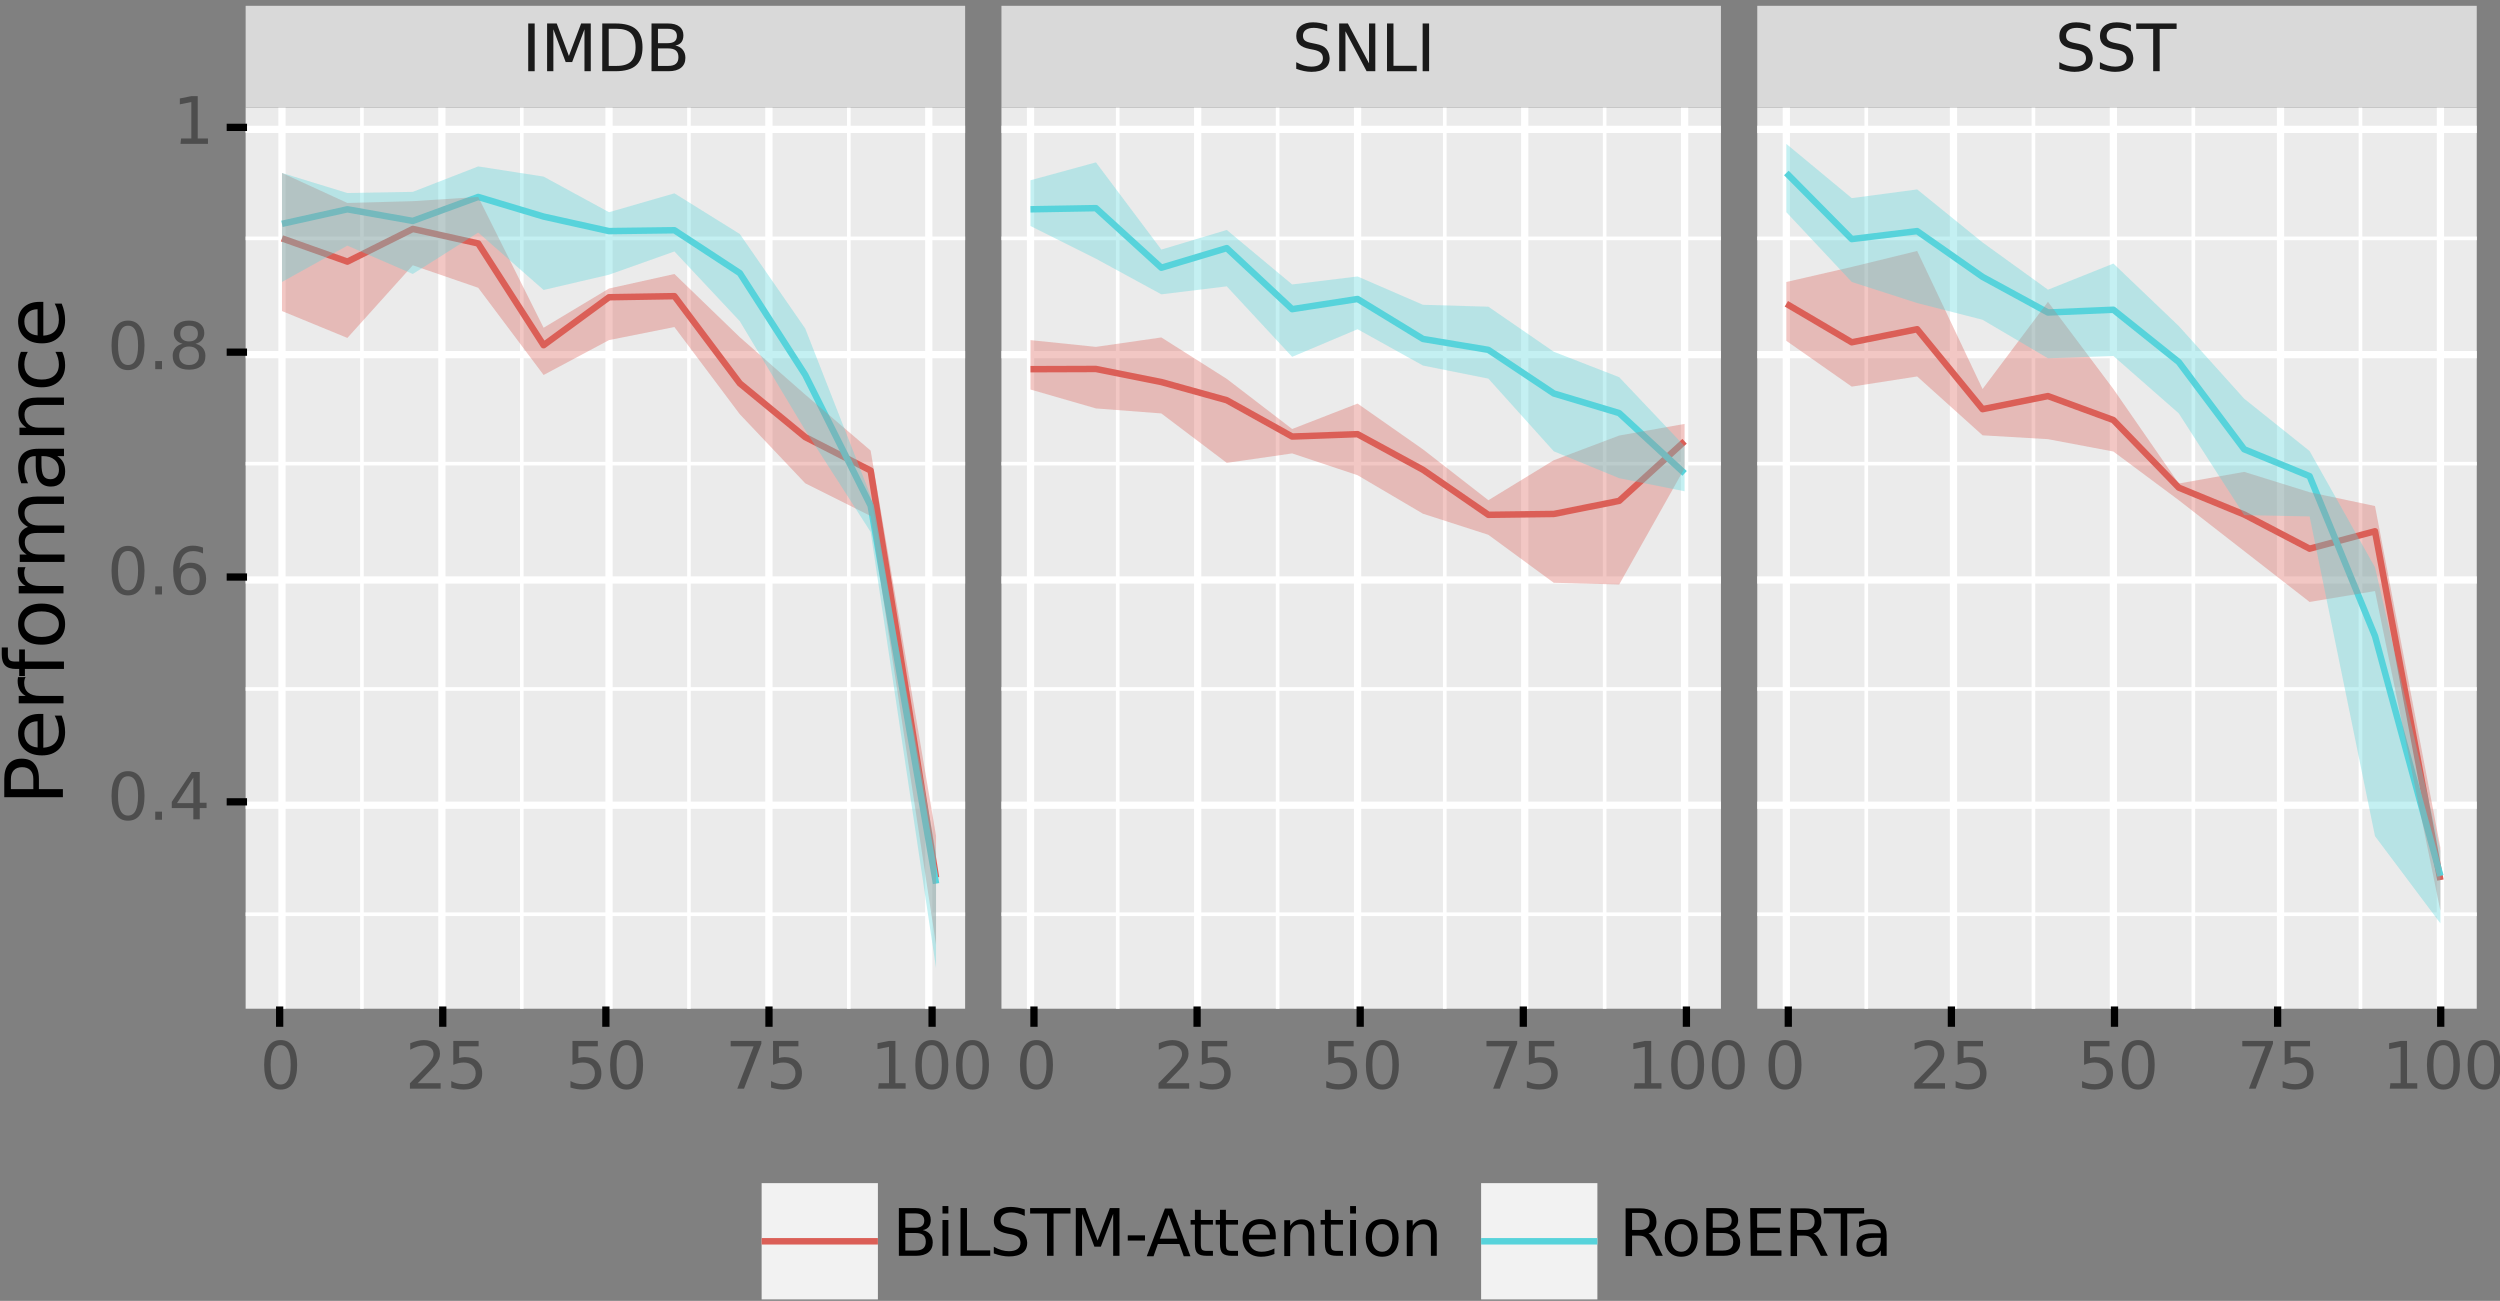 <?xml version="1.0" encoding="UTF-8"?>
<svg version="1.1" viewBox="0 0 344 179" xmlns="http://www.w3.org/2000/svg" xmlns:xlink="http://www.w3.org/1999/xlink">
<rect x="0" y="0" width="344" height="179" fill="#808080" stroke="none"/>
<defs>
<style type="text/css">*{stroke-linecap:butt;stroke-linejoin:round;}</style>
</defs>
<g transform="translate(-7.2 -7.2)">
<path d="m41 146h99v-124h-99z" fill="#ebebeb"/>
<path d="m46 146v-124" clip-path="url(#a)" fill="none" stroke="#fff"/>
<path d="m46 146" fill="none" stroke="#333" stroke-width="1.5"/>
<defs>
<path id="d" d="m0 0v2.8" stroke="#000"/>
</defs>
<use x="45.68" y="145.686" width="100%" height="100%" fill="#333333" stroke="#000000" xlink:href="#d"/>
<g transform="matrix(.088 0 0 -.088 43 157)" fill="#4d4d4d">
<defs>
<path id="e" transform="scale(.016)" d="m2e3 4250q-487 0-733-480-245-479-245-1442 0-959 245-1439 246-480 733-480 491 0 736 480 246 480 246 1439 0 963-246 1442-245 480-736 480zm0 500q785 0 1199-621 414-620 414-1801 0-1178-414-1799-414-620-1199-620-784 0-1198 620-414 621-414 1799 0 1181 414 1801 414 621 1198 621z"/>
</defs>
<use width="100%" height="100%" xlink:href="#e"/>
</g>
<path d="m68 146v-124" clip-path="url(#a)" fill="none" stroke="#fff"/>
<path d="m68 146" fill="none" stroke="#333" stroke-width="1.5"/>
<use x="68.124" y="145.686" width="100%" height="100%" fill="#333333" stroke="#000000" xlink:href="#d"/>
<g transform="matrix(.088 0 0 -.088 63 157)" fill="#4d4d4d">
<defs>
<path id="q" transform="scale(.016)" d="m1228 531h2203v-531h-3e3v531q359 372 979 998 621 627 780 809 303 340 423 576 121 236 121 464 0 372-261 606-261 235-680 235-297 0-627-103-329-103-704-313v638q381 153 712 231 332 78 607 78 725 0 1156-363 431-362 431-968 0-288-108-546-107-257-392-607-78-91-497-524-418-433-1181-1211z"/>
<path id="f" transform="scale(.016)" d="m691 4666h2478v-532h-1900v-1143q137 47 274 70 138 23 276 23 781 0 1237-428 457-428 457-1159 0-753-469-1171-469-417-1322-417-294 0-599 50-304 50-629 150v635q281-153 581-228t634-75q541 0 856 284 316 284 316 772 0 487-316 771-315 285-856 285-253 0-505-56-251-56-513-175z"/>
</defs>
<use width="100%" height="100%" xlink:href="#q"/>
<use x="63.623" width="100%" height="100%" xlink:href="#f"/>
</g>
<path d="m91 146v-124" clip-path="url(#a)" fill="none" stroke="#fff"/>
<path d="m91 146" fill="none" stroke="#333" stroke-width="1.5"/>
<use x="90.568" y="145.686" width="100%" height="100%" fill="#333333" stroke="#000000" xlink:href="#d"/>
<g transform="matrix(.088 0 0 -.088 85 157)" fill="#4d4d4d">
<use width="100%" height="100%" xlink:href="#f"/>
<use x="63.623" width="100%" height="100%" xlink:href="#e"/>
</g>
<path d="m113 146v-124" clip-path="url(#a)" fill="none" stroke="#fff"/>
<path d="m113 146" fill="none" stroke="#333" stroke-width="1.5"/>
<use x="113.012" y="145.686" width="100%" height="100%" fill="#333333" stroke="#000000" xlink:href="#d"/>
<g transform="matrix(.088 0 0 -.088 107 157)" fill="#4d4d4d">
<defs>
<path id="p" transform="scale(.016)" d="m525 4666h3e3v-269l-1694-4397h-659l1594 4134h-2241z"/>
</defs>
<use width="100%" height="100%" xlink:href="#p"/>
<use x="63.623" width="100%" height="100%" xlink:href="#f"/>
</g>
<path d="m135 146v-124" clip-path="url(#a)" fill="none" stroke="#fff"/>
<path d="m135 146" fill="none" stroke="#333" stroke-width="1.5"/>
<use x="135.456" y="145.686" width="100%" height="100%" fill="#333333" stroke="#000000" xlink:href="#d"/>
<g transform="matrix(.088 0 0 -.088 127 157)" fill="#4d4d4d">
<defs>
<path id="i" transform="scale(.016)" d="m794 531h1e3v3560l-1122-225v575l1116 225h631v-4135h1e3v-531h-2687z"/>
</defs>
<use width="100%" height="100%" xlink:href="#i"/>
<use x="63.623" width="100%" height="100%" xlink:href="#e"/>
<use x="127.246" width="100%" height="100%" xlink:href="#e"/>
</g>
<path d="m57 146v-124" clip-path="url(#a)" fill="none" stroke="#fff" stroke-width=".5"/>
<path d="m79 146v-124" clip-path="url(#a)" fill="none" stroke="#fff" stroke-width=".5"/>
<path d="m102 146v-124" clip-path="url(#a)" fill="none" stroke="#fff" stroke-width=".5"/>
<path d="m124 146v-124" clip-path="url(#a)" fill="none" stroke="#fff" stroke-width=".5"/>
<path d="m41 118h99" clip-path="url(#a)" fill="none" stroke="#fff"/>
<path d="m41 118" fill="none" stroke="#333" stroke-width="1.5"/>
<defs>
<path id="g" d="m0 0h-2.8" stroke="#000"/>
</defs>
<use x="41.191" y="117.535" width="100%" height="100%" fill="#333333" stroke="#000000" xlink:href="#g"/>
<g transform="matrix(.088 0 0 -.088 22 120)" fill="#4d4d4d">
<defs>
<path id="r" transform="scale(.016)" d="m684 794h660v-794h-660z"/>
<path id="al" transform="scale(.016)" d="m2419 4116-1594-2491h1594zm-166 550h794v-3e3h666v-525h-666v-1100h-628v1100h-2106v609z"/>
</defs>
<use width="100%" height="100%" xlink:href="#e"/>
<use x="63.623" width="100%" height="100%" xlink:href="#r"/>
<use x="95.41" width="100%" height="100%" xlink:href="#al"/>
</g>
<path d="m41 87h99" clip-path="url(#a)" fill="none" stroke="#fff"/>
<path d="m41 87" fill="none" stroke="#333" stroke-width="1.5"/>
<use x="41.191" y="86.598" width="100%" height="100%" fill="#333333" stroke="#000000" xlink:href="#g"/>
<g transform="matrix(.088 0 0 -.088 22 89)" fill="#4d4d4d">
<defs>
<path id="ak" transform="scale(.016)" d="m2113 2584q-425 0-674-291-248-290-248-796 0-503 248-796 249-292 674-292t673 292q248 293 248 796 0 506-248 796-248 291-673 291zm1253 2e3v-575q-238 112-480 171-242 60-480 60-625 0-955-422-329-422-376-1275 184 272 462 417 279 145 613 145 703 0 1111-427 408-426 408-1160 0-719-425-1154-425-434-1131-434-810 0-1238 620-428 621-428 1799 0 1106 525 1764t1409 658q238 0 480-47t505-140z"/>
</defs>
<use width="100%" height="100%" xlink:href="#e"/>
<use x="63.623" width="100%" height="100%" xlink:href="#r"/>
<use x="95.41" width="100%" height="100%" xlink:href="#ak"/>
</g>
<path d="m41 56h99" clip-path="url(#a)" fill="none" stroke="#fff"/>
<path d="m41 56" fill="none" stroke="#333" stroke-width="1.5"/>
<use x="41.191" y="55.66" width="100%" height="100%" fill="#333333" stroke="#000000" xlink:href="#g"/>
<g transform="matrix(.088 0 0 -.088 22 58)" fill="#4d4d4d">
<defs>
<path id="aj" transform="scale(.016)" d="m2e3 2216q-450 0-708-241-257-241-257-662 0-422 257-663 258-241 708-241t709 242q260 243 260 662 0 421-258 662-257 241-711 241zm-631 268q-406 100-633 378-226 279-226 679 0 559 398 884 399 325 1092 325 697 0 1094-325t397-884q0-400-227-679-226-278-629-378 456-106 710-416 255-309 255-755 0-679-414-1e3-414-362-1186-362-771 0-1186 362-414 363-414 1e3 0 446 256 755 257 310 713 416zm-231 997q0-362 226-565 227-203 636-203 407 0 636 203 230 203 230 565 0 363-230 566-229 203-636 203-409 0-636-203-226-203-226-566z"/>
</defs>
<use width="100%" height="100%" xlink:href="#e"/>
<use x="63.623" width="100%" height="100%" xlink:href="#r"/>
<use x="95.41" width="100%" height="100%" xlink:href="#aj"/>
</g>
<path d="m41 25h99" clip-path="url(#a)" fill="none" stroke="#fff"/>
<path d="m41 25" fill="none" stroke="#333" stroke-width="1.5"/>
<use x="41.191" y="24.723" width="100%" height="100%" fill="#333333" stroke="#000000" xlink:href="#g"/>
<g transform="matrix(.088 0 0 -.088 31 27)" fill="#4d4d4d">
<use width="100%" height="100%" xlink:href="#i"/>
</g>
<path d="m41 133h99" clip-path="url(#a)" fill="none" stroke="#fff" stroke-width=".5"/>
<path d="m41 102h99" clip-path="url(#a)" fill="none" stroke="#fff" stroke-width=".5"/>
<path d="m41 71h99" clip-path="url(#a)" fill="none" stroke="#fff" stroke-width=".5"/>
<path d="m41 40h99" clip-path="url(#a)" fill="none" stroke="#fff" stroke-width=".5"/>
<g transform="matrix(0 -.11 -.11 0 16 118)">
<defs>
<path id="ae" transform="scale(.016)" d="m1259 4147v-1753h794q441 0 681 228 241 228 241 650 0 419-241 647-240 228-681 228zm-631 519h1425q785 0 1186-355 402-355 402-1e3 0-691-402-1e3-401-353-1186-353h-794v-1875h-631z"/>
<path id="m" transform="scale(.016)" d="m3597 1894v-281h-2644q38-594 358-905t892-311q331 0 642 81t618 244v-544q-310-131-635-200t-659-69q-838 0-1327 487-489 488-489 1320 0 859 464 1363 464 505 1252 505 706 0 1117-455 411-454 411-1235zm-575 169q-6 471-264 752-258 282-683 282-481 0-770-272t-333-766z"/>
<path id="u" transform="scale(.016)" d="m2631 3e3q-97 56-211 82-114 27-251 27-488 0-749-317t-261-911v-1844h-578v3500h578v-544q182 319 472 473 291 155 707 155 59 0 131-8 72-7 159-23z"/>
<path id="ac" transform="scale(.016)" d="m2375 4863v-479h-550q-309 0-430-125-120-125-120-450v-309h947v-447h-947v-3053h-578v3053h-550v447h550v244q0 584 272 851 272 268 862 268z"/>
<path id="k" transform="scale(.016)" d="m2e3 3097q-462 0-731-361t-269-989 267-989q268-361 733-361 460 0 728 362 269 363 269 988 0 622-269 986-268 364-728 364zm0 487q750 0 1178-488 429-487 429-1349 0-859-429-1349-428-489-1178-489-753 0-1180 489-426 490-426 1349 0 862 426 1349 427 488 1180 488z"/>
<path id="ab" transform="scale(.016)" d="m3328 2828q216 388 516 572t706 184q547 0 844-383 297-382 297-1088v-2113h-578v2094q0 503-179 746-178 244-543 244-447 0-707-297-259-296-259-809v-2e3h-578v2094q0 506-178 748t-550 242q-441 0-701-298-259-298-259-808v-2e3h-578v3500h578v-544q197 322 472 475t653 153q382 0 649-194 267-193 395-562z"/>
<path id="w" transform="scale(.016)" d="m2194 1759q-697 0-966-159t-269-544q0-306 202-486 202-179 548-179 479 0 768 339t289 901v128zm1147 238v-2e3h-575v531q-197-318-491-470t-719-152q-537 0-855 302-317 302-317 808 0 590 395 890 396 300 1180 300h807v57q0 397-261 614t-733 217q-300 0-585-72-284-72-546-216v532q315 122 612 182 297 61 578 61 760 0 1135-394 375-393 375-1193z"/>
<path id="l" transform="scale(.016)" d="m3513 2113v-2113h-575v2094q0 497-194 743-194 247-581 247-466 0-735-297-269-296-269-809v-2e3h-578v3500h578v-544q207 316 486 472 280 156 646 156 603 0 912-373 310-373 310-1098z"/>
<path id="ad" transform="scale(.016)" d="m3122 3366v-538q-244 135-489 202t-495 67q-560 0-870-355-309-354-309-995t309-996q310-354 870-354 250 0 495 67t489 202v-532q-241-112-499-168-257-57-548-57-791 0-1257 497-465 497-465 1341 0 856 470 1346 471 491 1290 491 265 0 518-55 253-54 491-163z"/>
</defs>
<use width="100%" height="100%" xlink:href="#ae"/>
<use x="56.678" width="100%" height="100%" xlink:href="#m"/>
<use x="118.201" width="100%" height="100%" xlink:href="#u"/>
<use x="159.314" width="100%" height="100%" xlink:href="#ac"/>
<use x="194.52" width="100%" height="100%" xlink:href="#k"/>
<use x="255.701" width="100%" height="100%" xlink:href="#u"/>
<use x="295.064" width="100%" height="100%" xlink:href="#ab"/>
<use x="392.477" width="100%" height="100%" xlink:href="#w"/>
<use x="453.756" width="100%" height="100%" xlink:href="#l"/>
<use x="517.135" width="100%" height="100%" xlink:href="#ad"/>
<use x="572.115" width="100%" height="100%" xlink:href="#m"/>
</g>
<path d="m46 40 9 3.2 9-4.5 9 2 9 14 9-6.6 9-.15 9 12 9 7.4 9 4.6 9 56" clip-path="url(#a)" fill="none" stroke="#db5f57" stroke-width=".89"/>
<path d="m46 38 9-2 9 1.6 9-3.3 9 2.7 9 2 9-.12 9 5.9 9 14 9 18 9 52" clip-path="url(#a)" fill="none" stroke="#57d3db" stroke-width=".89"/>
<path d="m46 31v19l9 3.7 9-10 9 3.1 9 12 9-4.8 9-1.8 9 12 9 9.5 9 4.5 9 59v-15l-9-53-9-7.7-9-7.9-9-8.7-9 2-9 5.4-9-18-9 .58-9 .25z" clip-path="url(#a)" fill="#db5f57" fill-opacity=".35"/>
<path d="m46 31v15l9-5 9 3.9 9-5.7 9 7.9 9-2.1 9-3.2 9 9.6 9 15 9 14 9 60v-16l-9-49-9-23-9-13-9-5.6-9 2.6-9-4.9-9-1.4-9 3.5-9 .16z" clip-path="url(#a)" fill="#57d3db" fill-opacity=".35"/>
<path d="m41 22h99v-14h-99z" fill="#d9d9d9"/>
<g transform="matrix(.088 0 0 -.088 79 17)" fill="#1a1a1a">
<defs>
<path id="aa" transform="scale(.016)" d="m628 4666h631v-4666h-631z"/>
<path id="y" transform="scale(.016)" d="m628 4666h941l1190-3175 1197 3175h941v-4666h-616v4097l-1203-3200h-634l-1203 3200v-4097h-613z"/>
<path id="ah" transform="scale(.016)" d="m1259 4147v-3628h763q966 0 1414 437 448 438 448 1382 0 937-448 1373t-1414 436zm-631 519h1297q1356 0 2e3-564 635-564 635-1764 0-1207-638-1773-637-565-2e3-565h-1297z"/>
<path id="o" transform="scale(.016)" d="m1259 2228v-1709h1e3q509 0 754 211 246 211 246 645 0 438-246 645-245 208-754 208zm0 1919v-1406h935q462 0 688 173 227 174 227 530 0 353-227 528-226 175-688 175zm-631 519h1613q722 0 1112-300 391-300 391-853 0-429-200-682t-588-315q466-100 724-418 258-317 258-792 0-625-425-966-425-340-1210-340h-1675z"/>
</defs>
<use width="100%" height="100%" xlink:href="#aa"/>
<use x="29.492" width="100%" height="100%" xlink:href="#y"/>
<use x="115.771" width="100%" height="100%" xlink:href="#ah"/>
<use x="192.773" width="100%" height="100%" xlink:href="#o"/>
</g>
<g transform="translate(0,-10)">
<path d="m112 196h16v-16h-16z" clip-path="url(#s)" fill="#f2f2f2"/>
</g>
<g transform="translate(0,-10)">
<path d="m112 188h16" clip-path="url(#s)" fill="none" stroke="#db5f57" stroke-width=".89"/>
</g>
<g transform="translate(0,-10)">
<g transform="matrix(.088 0 0 -.088 130 190)">
<defs>
<path id="v" transform="scale(.016)" d="m603 3500h575v-3500h-575zm0 1363h575v-729h-575z"/>
<path id="z" transform="scale(.016)" d="m628 4666h631v-4135h2272v-531h-2903z"/>
<path id="h" transform="scale(.016)" d="m3425 4513v-616q-359 172-678 256-319 85-616 85-515 0-795-200t-280-569q0-310 186-468 186-157 705-254l381-78q706-135 1e3-474t336-907q0-679-455-1e3-454-350-1332-350-331 0-705 75-373 75-773 222v650q384-215 753-325 369-109 725-109 540 0 834 212 294 213 294 607 0 343-211 537t-692 291l-385 75q-706 140-1e3 440-315 300-315 835 0 619 436 975t1201 356q329 0 669-60 341-59 697-177z"/>
<path id="n" transform="scale(.016)" d="m-19 4666h3947v-532h-1656v-4134h-634v4134h-1657z"/>
<path id="am" transform="scale(.016)" d="m313 2e3h1684v-512h-1684z"/>
<path id="ai" transform="scale(.016)" d="m2188 4e3-857-2322h1716zm-357 622h716l1778-4666h-656l-425 1197h-2103l-425-1197h-666z"/>
<path id="j" transform="scale(.016)" d="m1172 4494v-994h1184v-447h-1184v-1900q0-428 117-550t477-122h590v-481h-590q-666 0-919 248-253 249-253 905v1900h-422v447h422v994z"/>
</defs>
<use width="100%" height="100%" xlink:href="#o"/>
<use x="68.604" width="100%" height="100%" xlink:href="#v"/>
<use x="96.387" width="100%" height="100%" xlink:href="#z"/>
<use x="152.1" width="100%" height="100%" xlink:href="#h"/>
<use x="215.576" width="100%" height="100%" xlink:href="#n"/>
<use x="276.66" width="100%" height="100%" xlink:href="#y"/>
<use x="362.939" width="100%" height="100%" xlink:href="#am"/>
<use x="396.773" width="100%" height="100%" xlink:href="#ai"/>
<use x="463.432" width="100%" height="100%" xlink:href="#j"/>
<use x="502.641" width="100%" height="100%" xlink:href="#j"/>
<use x="541.85" width="100%" height="100%" xlink:href="#m"/>
<use x="603.373" width="100%" height="100%" xlink:href="#l"/>
<use x="666.752" width="100%" height="100%" xlink:href="#j"/>
<use x="705.961" width="100%" height="100%" xlink:href="#v"/>
<use x="733.744" width="100%" height="100%" xlink:href="#k"/>
<use x="794.926" width="100%" height="100%" xlink:href="#l"/>
</g>
</g>
<g transform="translate(0,-10)">
<path d="m211 196h16v-16h-16z" clip-path="url(#t)" fill="#f2f2f2"/>
</g>
<g transform="translate(0,-10)">
<path d="m211 188h16" clip-path="url(#t)" fill="none" stroke="#57d3db" stroke-width=".89"/>
</g>
<g transform="translate(0,-10)">
<g transform="matrix(.088 0 0 -.088 230 190)">
<defs>
<path id="x" transform="scale(.016)" d="m2841 2188q203-69 395-294t386-619l641-1275h-679l-596 1197q-232 469-449 622t-592 153h-688v-2e3h-631v4666h1425q800 0 1194-335 394-334 394-1e3 0-441-205-732-205-290-595-402zm-1582 2e3v-1656h794q456 0 689 211t233 620-233 617-689 208z"/>
<path id="ag" transform="scale(.016)" d="m628 4666h3e3v-532h-2319v-1381h2222v-531h-2222v-1691h2375v-531h-3e3z"/>
</defs>
<use width="100%" height="100%" xlink:href="#x"/>
<use x="64.982" width="100%" height="100%" xlink:href="#k"/>
<use x="126.164" width="100%" height="100%" xlink:href="#o"/>
<use x="194.768" width="100%" height="100%" xlink:href="#ag"/>
<use x="257.951" width="100%" height="100%" xlink:href="#x"/>
<use x="320.184" width="100%" height="100%" xlink:href="#n"/>
<use x="364.768" width="100%" height="100%" xlink:href="#w"/>
</g>
</g>
<path d="m145 146h99v-124h-99z" fill="#ebebeb"/>
<path d="m149 146v-124" clip-path="url(#b)" fill="none" stroke="#fff" stroke-linecap="square"/>
<path d="m149 146" fill="none" stroke="#333" stroke-linecap="square" stroke-width="1.5"/>
<use x="149.474" y="145.686" width="100%" height="100%" fill="#333333" stroke="#000000" xlink:href="#d"/>
<g transform="matrix(.088 0 0 -.088 147 157)" fill="#4d4d4d">
<use width="100%" height="100%" xlink:href="#e"/>
</g>
<path d="m172 146v-124" clip-path="url(#b)" fill="none" stroke="#fff" stroke-linecap="square"/>
<path d="m172 146" fill="none" stroke="#333" stroke-linecap="square" stroke-width="1.5"/>
<use x="171.918" y="145.686" width="100%" height="100%" fill="#333333" stroke="#000000" xlink:href="#d"/>
<g transform="matrix(.088 0 0 -.088 166 157)" fill="#4d4d4d">
<use width="100%" height="100%" xlink:href="#q"/>
<use x="63.623" width="100%" height="100%" xlink:href="#f"/>
</g>
<path d="m194 146v-124" clip-path="url(#b)" fill="none" stroke="#fff" stroke-linecap="square"/>
<path d="m194 146" fill="none" stroke="#333" stroke-linecap="square" stroke-width="1.5"/>
<use x="194.362" y="145.686" width="100%" height="100%" fill="#333333" stroke="#000000" xlink:href="#d"/>
<g transform="matrix(.088 0 0 -.088 189 157)" fill="#4d4d4d">
<use width="100%" height="100%" xlink:href="#f"/>
<use x="63.623" width="100%" height="100%" xlink:href="#e"/>
</g>
<path d="m217 146v-124" clip-path="url(#b)" fill="none" stroke="#fff" stroke-linecap="square"/>
<path d="m217 146" fill="none" stroke="#333" stroke-linecap="square" stroke-width="1.5"/>
<use x="216.806" y="145.686" width="100%" height="100%" fill="#333333" stroke="#000000" xlink:href="#d"/>
<g transform="matrix(.088 0 0 -.088 211 157)" fill="#4d4d4d">
<use width="100%" height="100%" xlink:href="#p"/>
<use x="63.623" width="100%" height="100%" xlink:href="#f"/>
</g>
<path d="m239 146v-124" clip-path="url(#b)" fill="none" stroke="#fff" stroke-linecap="square"/>
<path d="m239 146" fill="none" stroke="#333" stroke-linecap="square" stroke-width="1.5"/>
<use x="239.25" y="145.686" width="100%" height="100%" fill="#333333" stroke="#000000" xlink:href="#d"/>
<g transform="matrix(.088 0 0 -.088 231 157)" fill="#4d4d4d">
<use width="100%" height="100%" xlink:href="#i"/>
<use x="63.623" width="100%" height="100%" xlink:href="#e"/>
<use x="127.246" width="100%" height="100%" xlink:href="#e"/>
</g>
<path d="m161 146v-124" clip-path="url(#b)" fill="none" stroke="#fff" stroke-linecap="square" stroke-width=".5"/>
<path d="m183 146v-124" clip-path="url(#b)" fill="none" stroke="#fff" stroke-linecap="square" stroke-width=".5"/>
<path d="m206 146v-124" clip-path="url(#b)" fill="none" stroke="#fff" stroke-linecap="square" stroke-width=".5"/>
<path d="m228 146v-124" clip-path="url(#b)" fill="none" stroke="#fff" stroke-linecap="square" stroke-width=".5"/>
<path d="m145 118h99" clip-path="url(#b)" fill="none" stroke="#fff" stroke-linecap="square"/>
<path d="m145 87h99" clip-path="url(#b)" fill="none" stroke="#fff" stroke-linecap="square"/>
<path d="m145 56h99" clip-path="url(#b)" fill="none" stroke="#fff" stroke-linecap="square"/>
<path d="m145 25h99" clip-path="url(#b)" fill="none" stroke="#fff" stroke-linecap="square"/>
<path d="m145 133h99" clip-path="url(#b)" fill="none" stroke="#fff" stroke-linecap="square" stroke-width=".5"/>
<path d="m145 102h99" clip-path="url(#b)" fill="none" stroke="#fff" stroke-linecap="square" stroke-width=".5"/>
<path d="m145 71h99" clip-path="url(#b)" fill="none" stroke="#fff" stroke-linecap="square" stroke-width=".5"/>
<path d="m145 40h99" clip-path="url(#b)" fill="none" stroke="#fff" stroke-linecap="square" stroke-width=".5"/>
<path d="m149 58 9-.03 9 1.8 9 2.5 9 5 9-.33 9 4.9 9 6.2 9-.12 9-1.8 9-8.2" clip-path="url(#b)" fill="none" stroke="#db5f57" stroke-width=".89"/>
<path d="m149 36 9-.16 9 8.2 9-2.7 9 8.4 9-1.4 9 5.5 9 1.5 9 6 9 2.7 9 8.3" clip-path="url(#b)" fill="none" stroke="#57d3db" stroke-width=".89"/>
<path d="m149 54v6.8l9 2.6 9 .69 9 6.8 9-1.3 9 3 9 5.3 9 2.9 9 6.6 9 .24 9-16v-6.1l-9 1.6-9 3.4-9 5.5-9-7-9-6.3-9 3.5-9-6.9-9-5.7-9 1.3z" clip-path="url(#b)" fill="#db5f57" fill-opacity=".35"/>
<path d="m149 32v6.3l9 4.5 9 4.9 9-1.1 9 9.7 9-3.8 9 5 9 1.8 9 10 9 3.7 9 1.8v-6.2l-9-9.5-9-3.5-9-6.2-9-.26-9-3.9-9 1.1-9-7.5-9 2.7-9-12z" clip-path="url(#b)" fill="#57d3db" fill-opacity=".35"/>
<path d="m145 22h99v-14h-99z" fill="#d9d9d9"/>
<g transform="matrix(.088 0 0 -.088 185 17)" fill="#1a1a1a">
<defs>
<path id="af" transform="scale(.016)" d="m628 4666h850l2069-3903v3903h612v-4666h-850l-2068 3903v-3903h-613z"/>
</defs>
<use width="100%" height="100%" xlink:href="#h"/>
<use x="63.477" width="100%" height="100%" xlink:href="#af"/>
<use x="138.281" width="100%" height="100%" xlink:href="#z"/>
<use x="193.994" width="100%" height="100%" xlink:href="#aa"/>
</g>
<path d="m249 146h99v-124h-99z" fill="#ebebeb"/>
<path d="m253 146v-124" clip-path="url(#c)" fill="none" stroke="#fff" stroke-linecap="square"/>
<path d="m253 146" fill="none" stroke="#333" stroke-linecap="square" stroke-width="1.5"/>
<use x="253.268" y="145.686" width="100%" height="100%" fill="#333333" stroke="#000000" xlink:href="#d"/>
<g transform="matrix(.088 0 0 -.088 250 157)" fill="#4d4d4d">
<use width="100%" height="100%" xlink:href="#e"/>
</g>
<path d="m276 146v-124" clip-path="url(#c)" fill="none" stroke="#fff" stroke-linecap="square"/>
<path d="m276 146" fill="none" stroke="#333" stroke-linecap="square" stroke-width="1.5"/>
<use x="275.712" y="145.686" width="100%" height="100%" fill="#333333" stroke="#000000" xlink:href="#d"/>
<g transform="matrix(.088 0 0 -.088 270 157)" fill="#4d4d4d">
<use width="100%" height="100%" xlink:href="#q"/>
<use x="63.623" width="100%" height="100%" xlink:href="#f"/>
</g>
<path d="m298 146v-124" clip-path="url(#c)" fill="none" stroke="#fff" stroke-linecap="square"/>
<path d="m298 146" fill="none" stroke="#333" stroke-linecap="square" stroke-width="1.5"/>
<use x="298.156" y="145.686" width="100%" height="100%" fill="#333333" stroke="#000000" xlink:href="#d"/>
<g transform="matrix(.088 0 0 -.088 293 157)" fill="#4d4d4d">
<use width="100%" height="100%" xlink:href="#f"/>
<use x="63.623" width="100%" height="100%" xlink:href="#e"/>
</g>
<path d="m321 146v-124" clip-path="url(#c)" fill="none" stroke="#fff" stroke-linecap="square"/>
<path d="m321 146" fill="none" stroke="#333" stroke-linecap="square" stroke-width="1.5"/>
<use x="320.6" y="145.686" width="100%" height="100%" fill="#333333" stroke="#000000" xlink:href="#d"/>
<g transform="matrix(.088 0 0 -.088 315 157)" fill="#4d4d4d">
<use width="100%" height="100%" xlink:href="#p"/>
<use x="63.623" width="100%" height="100%" xlink:href="#f"/>
</g>
<path d="m343 146v-124" clip-path="url(#c)" fill="none" stroke="#fff" stroke-linecap="square"/>
<path d="m343 146" fill="none" stroke="#333" stroke-linecap="square" stroke-width="1.5"/>
<use x="343.044" y="145.686" width="100%" height="100%" fill="#333333" stroke="#000000" xlink:href="#d"/>
<g transform="matrix(.088 0 0 -.088 335 157)" fill="#4d4d4d">
<use width="100%" height="100%" xlink:href="#i"/>
<use x="63.623" width="100%" height="100%" xlink:href="#e"/>
<use x="127.246" width="100%" height="100%" xlink:href="#e"/>
</g>
<path d="m264 146v-124" clip-path="url(#c)" fill="none" stroke="#fff" stroke-linecap="square" stroke-width=".5"/>
<path d="m287 146v-124" clip-path="url(#c)" fill="none" stroke="#fff" stroke-linecap="square" stroke-width=".5"/>
<path d="m309 146v-124" clip-path="url(#c)" fill="none" stroke="#fff" stroke-linecap="square" stroke-width=".5"/>
<path d="m332 146v-124" clip-path="url(#c)" fill="none" stroke="#fff" stroke-linecap="square" stroke-width=".5"/>
<path d="m249 118h99" clip-path="url(#c)" fill="none" stroke="#fff" stroke-linecap="square"/>
<path d="m249 87h99" clip-path="url(#c)" fill="none" stroke="#fff" stroke-linecap="square"/>
<path d="m249 56h99" clip-path="url(#c)" fill="none" stroke="#fff" stroke-linecap="square"/>
<path d="m249 25h99" clip-path="url(#c)" fill="none" stroke="#fff" stroke-linecap="square"/>
<path d="m249 133h99" clip-path="url(#c)" fill="none" stroke="#fff" stroke-linecap="square" stroke-width=".5"/>
<path d="m249 102h99" clip-path="url(#c)" fill="none" stroke="#fff" stroke-linecap="square" stroke-width=".5"/>
<path d="m249 71h99" clip-path="url(#c)" fill="none" stroke="#fff" stroke-linecap="square" stroke-width=".5"/>
<path d="m249 40h99" clip-path="url(#c)" fill="none" stroke="#fff" stroke-linecap="square" stroke-width=".5"/>
<path d="m253 49 9 5.3 9-1.8 9 11 9-1.8 9 3.3 9 9.3 9 3.7 9 4.7 9-2.4 9 48" clip-path="url(#c)" fill="none" stroke="#db5f57" stroke-width=".89"/>
<path d="m253 31 9 9.1 9-1.1 9 6.3 9 4.9 9-.38 9 7.2 9 12 9 3.7 9 22 9 33" clip-path="url(#c)" fill="none" stroke="#57d3db" stroke-width=".89"/>
<path d="m253 46v8.1l9 6.3 9-1.4 9 8.1 9 .53 9 1.7 9 6.7 18 14 9-1.5 9 44v-8.7l-9-47-9-1.9-9-2.8-9 1.6-9-13-9-12-9 12-9-19-9 2.2z" clip-path="url(#c)" fill="#db5f57" fill-opacity=".35"/>
<path d="m253 27v9.4l9 9.6 9 2.9 9 2.3 9 5.3 9-.32 9 7.9 9 14 9 .18 9 44 9 12v-10l-9-39-9-16-9-7.2-9-10-9-8.6-9 3.6-9-6.5-9-7.3-9 1.2z" clip-path="url(#c)" fill="#57d3db" fill-opacity=".35"/>
<path d="m249 22h99v-14h-99z" fill="#d9d9d9"/>
<g transform="matrix(.088 0 0 -.088 290 17)" fill="#1a1a1a">
<use width="100%" height="100%" xlink:href="#h"/>
<use x="63.477" width="100%" height="100%" xlink:href="#h"/>
<use x="126.953" width="100%" height="100%" xlink:href="#n"/>
</g>
</g>
<defs>
<clipPath id="a">
<rect x="41" y="22" width="99" height="124"/>
</clipPath>
<clipPath id="s">
<path d="m112 196v-16h16v16"/>
</clipPath>
<clipPath id="t">
<path d="m211 196v-16h16v16"/>
</clipPath>
<clipPath id="b">
<rect x="145" y="22" width="99" height="124"/>
</clipPath>
<clipPath id="c">
<rect x="249" y="22" width="99" height="124"/>
</clipPath>
</defs>
</svg>
